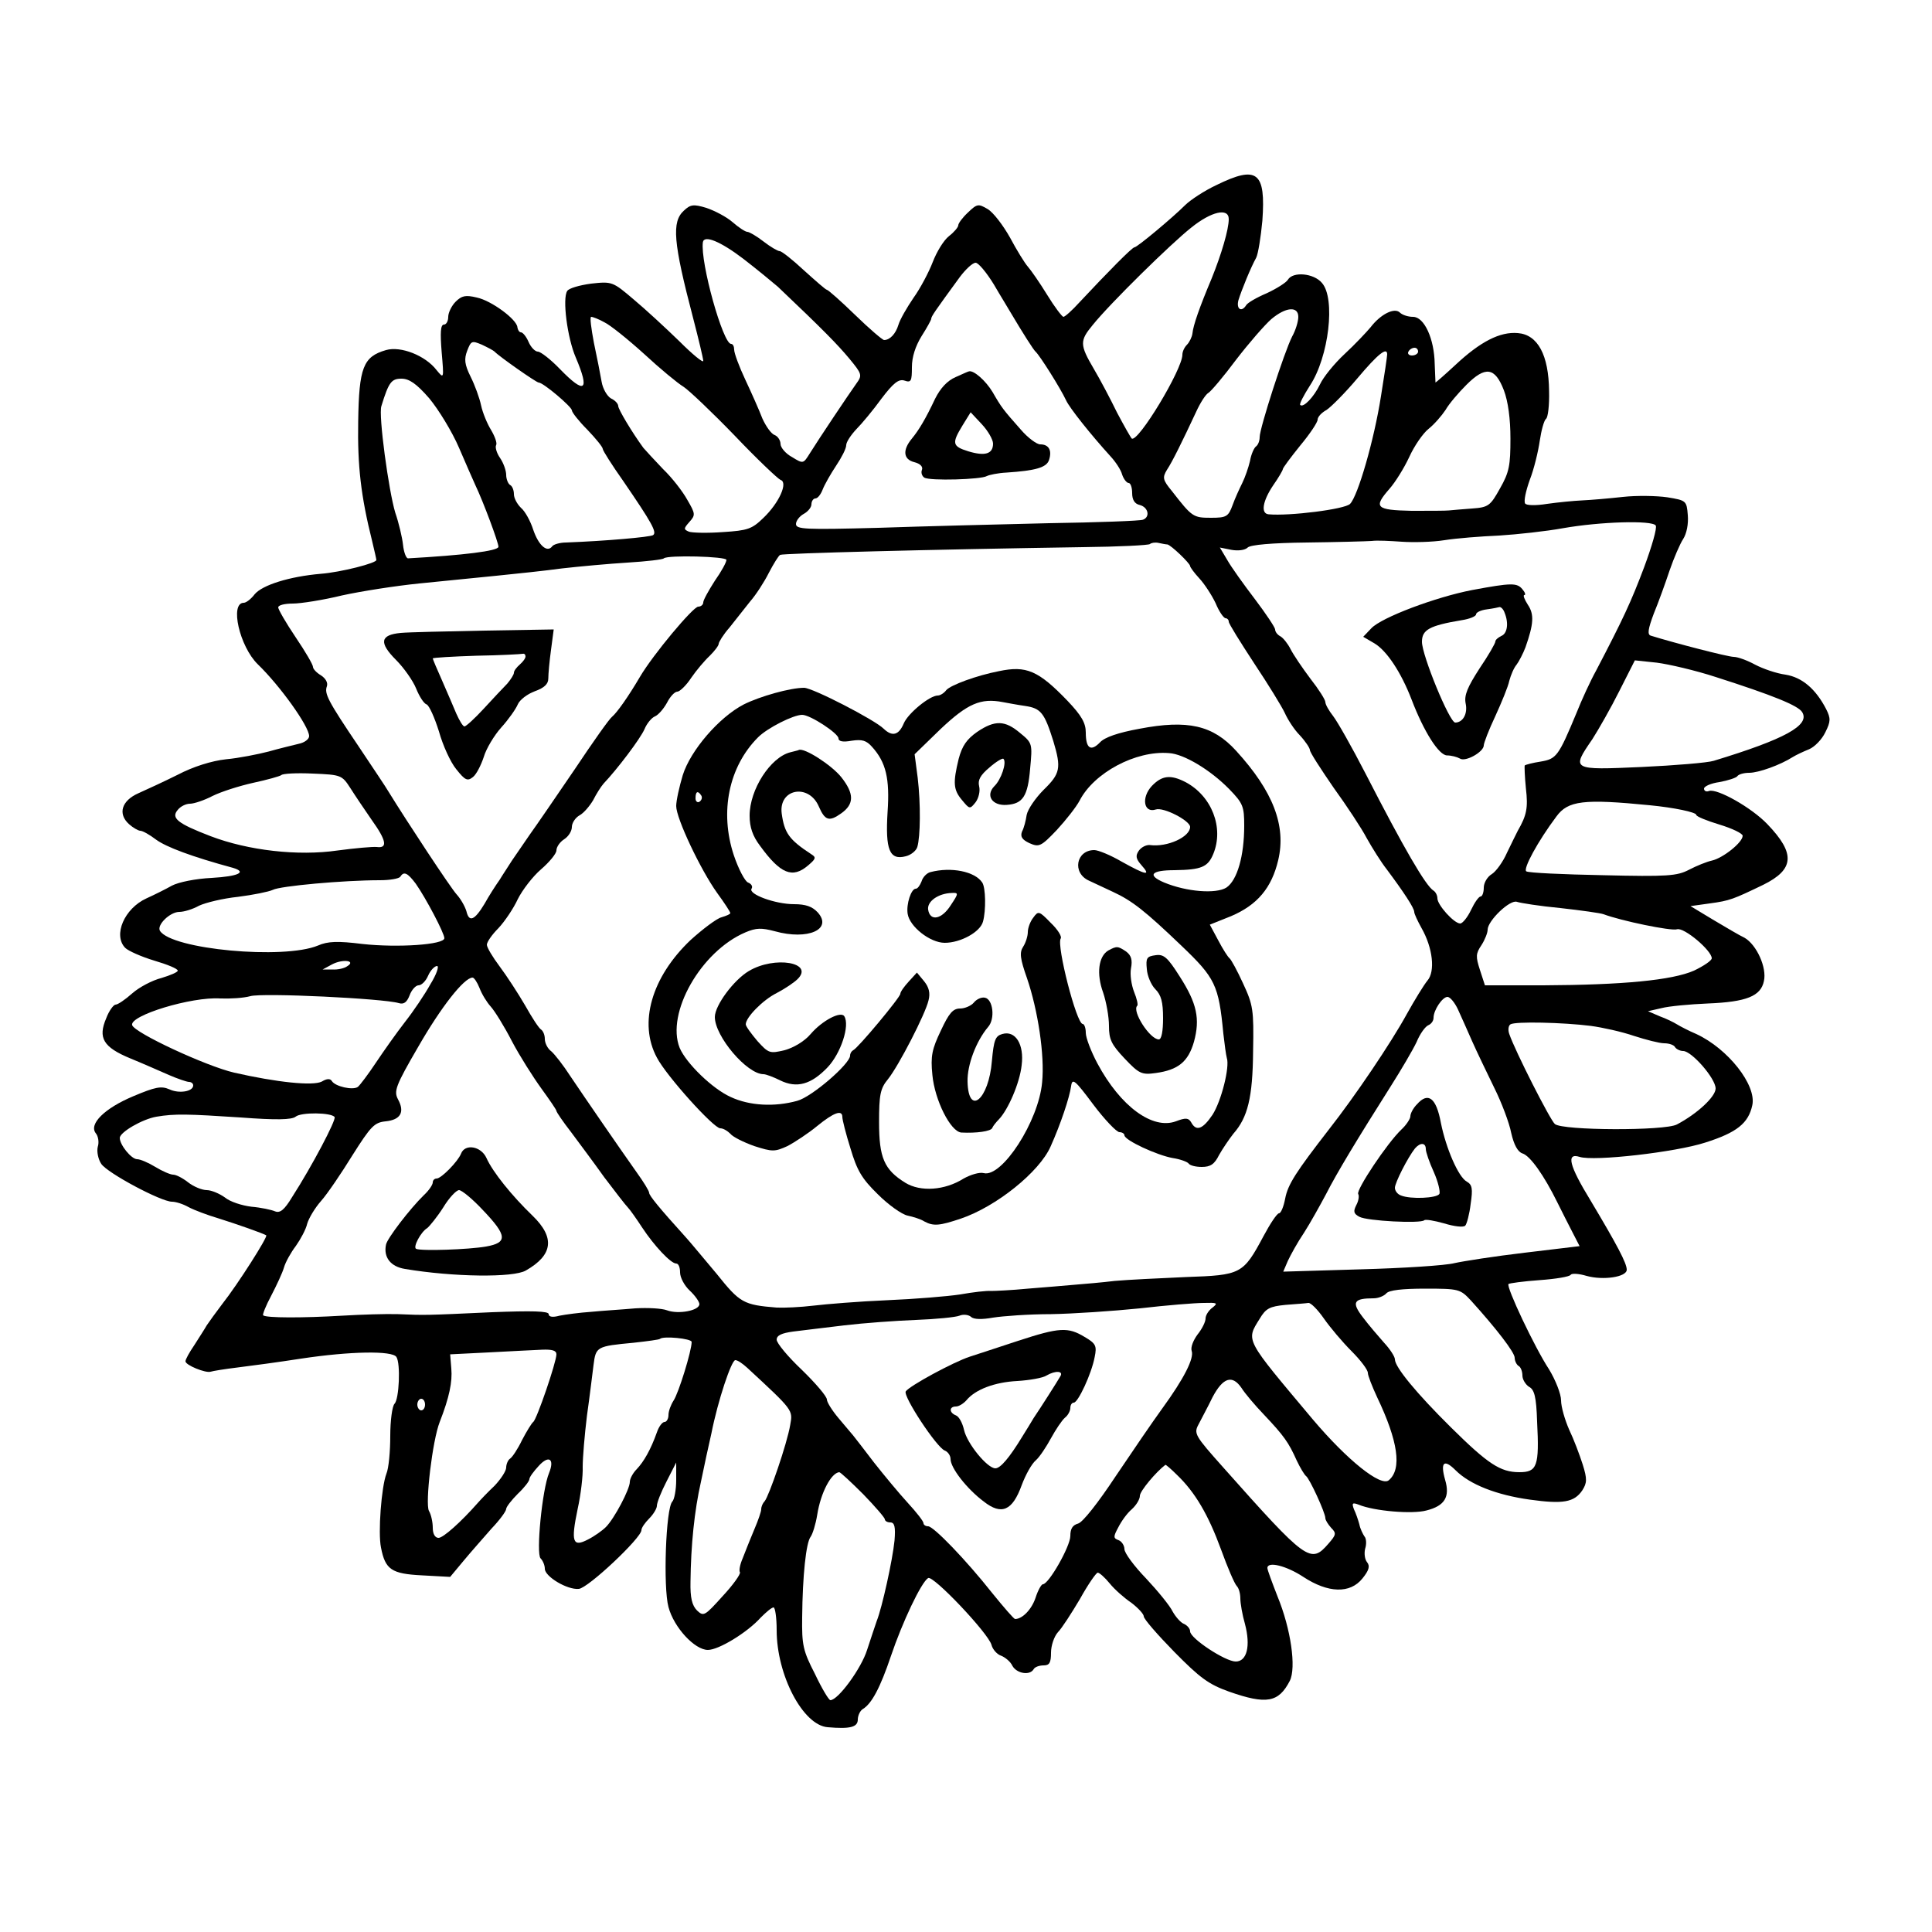 <?xml version="1.0" standalone="no"?>
<!DOCTYPE svg PUBLIC "-//W3C//DTD SVG 20010904//EN"
 "http://www.w3.org/TR/2001/REC-SVG-20010904/DTD/svg10.dtd">
<svg version="1.0" xmlns="http://www.w3.org/2000/svg"
 width="500pt" height="500pt" viewBox="0 0 500 500"
 preserveAspectRatio="xMidYMid meet">
<g transform="translate(0,500) scale(0.1,-0.1)"
fill="#000000" stroke="none">
<path d="M3148 4521 c-32 -15 -68 -39 -81 -52 -32 -32 -124 -109 -131 -109 -6
0 -68 -63 -142 -142 -19 -21 -38 -38 -42 -38 -4 1 -23 26 -42 57 -19 31 -42
64 -50 73 -8 9 -29 43 -46 75 -18 32 -43 65 -58 74 -24 14 -27 14 -51 -9 -14
-13 -25 -28 -25 -33 0 -5 -11 -18 -24 -28 -14 -11 -32 -41 -42 -67 -10 -26
-32 -68 -50 -93 -17 -25 -35 -56 -39 -70 -7 -23 -22 -39 -37 -39 -4 0 -38 29
-75 65 -37 36 -70 65 -73 65 -3 0 -29 23 -59 50 -30 28 -58 50 -63 50 -5 0
-24 11 -42 25 -18 14 -37 25 -42 25 -5 0 -22 11 -38 25 -16 14 -47 30 -68 37
-33 10 -41 9 -58 -7 -32 -29 -28 -81 24 -279 14 -54 26 -104 26 -110 0 -6 -28
17 -62 51 -35 34 -88 83 -118 108 -54 46 -56 47 -110 41 -30 -4 -58 -12 -62
-19 -13 -19 0 -121 22 -172 37 -87 24 -97 -41 -30 -24 25 -50 45 -57 45 -7 0
-18 11 -24 25 -6 14 -15 25 -20 25 -4 0 -8 6 -9 13 -1 20 -67 69 -105 77 -29
7 -39 5 -55 -11 -10 -10 -19 -28 -19 -39 0 -11 -5 -20 -11 -20 -9 0 -10 -21
-6 -71 6 -70 6 -70 -13 -47 -29 38 -93 63 -131 52 -59 -17 -70 -45 -72 -185
-2 -115 7 -193 36 -309 6 -25 11 -47 11 -49 2 -8 -92 -32 -144 -36 -81 -7
-151 -29 -171 -53 -9 -12 -22 -22 -28 -22 -37 0 -11 -113 36 -159 58 -56 133
-161 133 -186 0 -8 -12 -17 -27 -20 -16 -4 -50 -12 -78 -20 -27 -7 -77 -17
-110 -20 -37 -4 -85 -19 -125 -40 -36 -18 -82 -39 -102 -48 -43 -19 -54 -53
-24 -80 10 -9 24 -17 29 -17 6 0 24 -10 41 -23 26 -19 92 -44 199 -73 37 -11
14 -22 -55 -26 -42 -2 -86 -11 -103 -20 -16 -9 -46 -24 -66 -33 -57 -26 -87
-95 -55 -128 8 -8 42 -23 75 -33 34 -10 61 -21 61 -26 0 -4 -19 -12 -42 -19
-24 -6 -58 -24 -76 -40 -18 -16 -37 -29 -43 -29 -5 0 -17 -16 -24 -35 -22 -51
-8 -75 62 -104 32 -13 77 -33 100 -43 23 -10 47 -18 52 -18 6 0 11 -4 11 -9 0
-16 -37 -22 -62 -10 -21 9 -36 6 -93 -18 -74 -31 -116 -72 -97 -96 6 -7 9 -23
5 -35 -3 -12 1 -32 9 -44 16 -24 155 -98 183 -98 10 0 29 -6 43 -14 15 -8 50
-21 77 -29 48 -15 116 -39 124 -44 5 -3 -73 -126 -114 -178 -16 -21 -34 -46
-40 -55 -5 -9 -20 -32 -32 -51 -13 -19 -23 -37 -23 -42 0 -10 52 -31 65 -27 6
2 37 7 70 11 33 4 107 14 165 23 126 19 236 21 246 4 11 -17 7 -109 -5 -121
-6 -6 -11 -44 -11 -83 0 -40 -4 -84 -10 -98 -13 -34 -22 -153 -14 -191 11 -57
27 -68 106 -72 l73 -4 35 42 c19 23 52 60 72 83 21 22 38 45 38 51 0 5 14 23
30 39 17 16 30 33 30 38 0 5 11 20 24 34 26 29 42 19 27 -18 -18 -43 -34 -209
-22 -221 6 -6 11 -18 11 -27 0 -20 58 -55 88 -52 24 2 162 132 162 152 0 6 9
19 20 30 11 11 20 26 20 33 0 8 11 36 25 63 l25 49 0 -45 c0 -26 -5 -51 -10
-56 -17 -17 -24 -222 -10 -273 14 -53 68 -111 102 -111 28 0 102 45 137 84 14
14 28 26 33 26 4 0 8 -26 8 -59 0 -116 68 -246 132 -251 58 -5 78 0 78 20 0
10 6 23 13 27 23 14 45 55 73 138 29 86 78 190 96 201 13 8 156 -143 164 -173
3 -12 15 -25 25 -28 10 -4 24 -15 29 -26 11 -20 45 -26 55 -9 3 6 15 10 26 10
15 0 19 7 19 33 0 18 8 42 18 53 10 10 35 49 57 86 21 38 42 68 46 68 4 0 18
-12 31 -28 12 -15 38 -38 56 -50 17 -13 32 -29 32 -35 0 -7 36 -48 79 -92 67
-68 89 -84 142 -103 97 -34 128 -28 157 28 17 34 3 134 -32 219 -14 36 -26 68
-26 73 0 18 49 6 93 -23 64 -42 121 -44 153 -4 17 21 20 32 12 42 -6 7 -8 23
-5 35 4 12 3 27 -2 32 -4 6 -11 20 -13 31 -3 11 -9 29 -14 39 -6 16 -4 18 12
12 41 -17 140 -25 176 -15 47 12 61 35 48 79 -13 46 -3 55 27 25 37 -37 106
-64 192 -76 86 -12 115 -7 136 24 12 19 13 29 1 67 -8 25 -23 65 -35 90 -11
25 -21 59 -21 76 0 16 -14 52 -31 80 -37 56 -112 215 -105 221 2 2 38 7 80 10
42 3 79 9 81 14 3 4 21 3 41 -3 43 -12 104 -3 104 16 0 17 -25 64 -93 178 -57
93 -64 125 -29 114 37 -12 248 12 325 37 82 26 112 50 122 97 11 52 -63 146
-145 184 -19 8 -42 20 -50 25 -8 5 -28 15 -45 21 l-30 13 35 8 c19 5 73 10
120 12 100 4 137 19 145 58 8 35 -19 94 -50 112 -13 6 -50 28 -82 47 l-58 35
50 7 c52 7 61 11 138 48 81 40 84 81 11 157 -41 43 -130 93 -151 86 -7 -3 -13
0 -13 6 0 6 18 14 40 17 22 4 43 11 46 15 3 5 17 9 31 9 24 0 80 20 113 41 8
5 27 14 42 20 14 6 33 25 42 44 14 28 14 36 2 60 -27 52 -62 82 -105 89 -23 3
-58 15 -79 26 -20 11 -45 20 -55 20 -15 0 -154 36 -215 55 -9 3 -7 17 8 57 12
29 30 79 41 112 11 32 27 69 35 81 9 14 14 39 12 62 -3 37 -4 38 -53 46 -27 4
-79 5 -115 1 -36 -4 -83 -8 -105 -9 -22 -1 -63 -5 -91 -9 -31 -5 -54 -4 -57 1
-4 6 2 33 12 61 11 28 22 74 26 102 4 27 11 52 16 56 5 3 9 35 8 72 -1 93 -29
146 -81 150 -46 4 -97 -22 -162 -83 -27 -25 -50 -45 -51 -45 0 0 -1 21 -2 48
-1 65 -27 122 -56 122 -13 0 -28 5 -34 11 -14 14 -50 -4 -76 -38 -10 -12 -40
-44 -67 -69 -27 -25 -56 -61 -64 -79 -16 -33 -43 -61 -51 -53 -3 2 9 25 25 50
49 74 67 226 31 266 -21 25 -75 30 -88 8 -4 -7 -29 -23 -55 -35 -26 -11 -50
-25 -53 -31 -12 -19 -26 -10 -20 13 8 26 32 85 46 110 5 10 12 53 16 96 9 126
-13 144 -119 92z m32 -88 c0 -27 -19 -91 -44 -153 -32 -76 -48 -122 -50 -143
-1 -9 -8 -23 -14 -29 -7 -7 -12 -18 -12 -26 0 -38 -114 -227 -131 -217 -3 3
-20 33 -38 67 -17 35 -44 86 -60 113 -37 63 -37 73 -3 114 45 56 203 211 255
252 52 42 97 52 97 22z m-1256 -103 c35 -27 75 -60 89 -72 119 -113 154 -149
185 -186 33 -40 34 -43 18 -65 -20 -28 -97 -143 -120 -180 -17 -27 -17 -28
-46 -10 -17 9 -30 25 -30 34 0 9 -7 20 -15 23 -9 3 -23 23 -32 43 -8 21 -28
66 -44 100 -16 34 -29 69 -29 78 0 8 -3 15 -8 15 -21 0 -80 211 -73 263 3 20
46 2 105 -43z m648 -66 c18 -31 38 -63 43 -72 32 -54 60 -98 65 -102 11 -10
64 -94 79 -126 9 -20 65 -90 115 -145 13 -14 27 -35 30 -47 4 -12 12 -22 17
-22 5 0 9 -12 9 -26 0 -17 6 -28 20 -31 22 -6 27 -31 8 -38 -7 -3 -116 -7
-243 -9 -126 -3 -326 -8 -442 -12 -190 -5 -213 -4 -213 10 0 8 9 20 20 26 11
6 20 17 20 25 0 8 5 15 10 15 6 0 14 10 19 23 5 13 21 41 35 62 14 21 26 44
26 53 0 8 12 26 26 41 14 14 44 50 65 79 31 41 45 52 60 47 17 -6 19 -1 19 35
0 26 9 54 25 80 14 22 25 42 25 45 0 6 9 19 74 108 15 20 33 37 41 37 7 0 28
-25 47 -56z m788 -84 c0 -12 -7 -35 -16 -51 -20 -39 -84 -237 -84 -260 0 -10
-4 -20 -9 -24 -5 -3 -13 -20 -16 -38 -4 -17 -13 -43 -20 -57 -7 -14 -19 -40
-25 -57 -11 -30 -16 -33 -56 -33 -46 0 -49 2 -101 69 -24 29 -25 35 -13 55 14
21 40 74 76 151 10 22 24 44 31 48 7 4 40 43 72 86 33 43 74 90 91 105 38 32
70 34 70 6z m-1796 -14 c15 -7 61 -44 103 -82 41 -38 87 -76 102 -85 14 -9 74
-66 132 -126 58 -61 112 -112 119 -115 20 -6 -3 -59 -45 -99 -29 -28 -40 -32
-104 -36 -40 -3 -79 -2 -88 1 -14 6 -14 8 1 25 16 18 16 21 -5 57 -12 22 -40
58 -63 80 -22 23 -45 48 -51 55 -30 41 -65 100 -65 108 0 6 -8 15 -19 20 -10
6 -21 25 -24 43 -3 18 -12 63 -20 101 -7 37 -11 67 -7 67 4 0 20 -6 34 -14z
m-284 -76 c11 -12 108 -80 114 -80 12 0 86 -63 86 -72 0 -5 18 -28 40 -50 22
-23 40 -45 40 -50 0 -4 24 -42 53 -83 74 -108 88 -133 77 -140 -9 -5 -121 -15
-225 -19 -16 0 -33 -5 -36 -10 -13 -17 -35 2 -49 43 -7 22 -21 48 -32 57 -10
10 -18 25 -18 35 0 10 -4 21 -10 24 -5 3 -10 15 -10 26 0 11 -7 31 -16 44 -9
13 -13 28 -10 33 3 5 -3 22 -13 39 -10 16 -22 45 -26 64 -4 19 -16 52 -27 74
-16 32 -17 46 -9 67 10 26 12 27 38 16 15 -7 30 -15 33 -18z m2390 0 c0 -5 -7
-10 -16 -10 -8 0 -12 5 -9 10 3 6 10 10 16 10 5 0 9 -4 9 -10z m-80 -7 c0 -5
-7 -53 -16 -108 -18 -115 -60 -259 -80 -279 -13 -14 -158 -32 -211 -27 -21 2
-15 35 12 75 14 20 25 39 25 42 0 3 20 30 45 61 25 30 45 60 45 67 0 7 10 18
23 25 12 8 48 44 80 82 53 63 77 82 77 62z m302 -93 c11 -29 17 -74 17 -125 0
-69 -3 -87 -27 -129 -25 -45 -30 -49 -72 -52 -25 -2 -52 -4 -60 -5 -8 -1 -52
-1 -97 -1 -93 2 -99 9 -57 57 15 17 38 54 51 82 13 29 36 62 50 73 15 12 34
34 44 49 9 16 34 45 54 65 49 49 74 46 97 -14z m-2781 -21 c24 -29 59 -86 77
-128 18 -42 37 -85 42 -96 21 -44 60 -149 60 -160 0 -11 -92 -22 -234 -30 -5
0 -11 16 -13 35 -2 19 -11 57 -20 83 -17 56 -44 253 -36 276 19 62 26 71 52
71 20 0 39 -13 72 -51z m3174 -329 c4 -6 -10 -54 -30 -108 -34 -90 -54 -133
-124 -267 -15 -27 -38 -77 -51 -110 -47 -113 -52 -119 -93 -126 -20 -3 -39 -8
-41 -10 -1 -2 0 -29 3 -59 6 -51 2 -70 -21 -110 -4 -8 -17 -34 -28 -57 -10
-23 -28 -48 -39 -55 -12 -7 -21 -23 -21 -35 0 -13 -4 -23 -8 -23 -5 0 -16 -16
-25 -35 -9 -19 -22 -35 -28 -35 -16 0 -59 48 -59 65 0 8 -5 17 -10 20 -20 12
-77 110 -176 303 -35 68 -73 135 -84 149 -11 14 -20 30 -20 36 0 6 -17 33 -39
61 -21 28 -44 62 -51 76 -7 14 -19 29 -26 33 -8 4 -14 12 -14 18 0 5 -24 41
-52 78 -29 38 -62 84 -72 102 l-19 32 30 -6 c17 -3 35 -1 42 6 7 7 62 12 154
13 78 1 153 3 167 4 14 2 49 0 78 -2 29 -2 79 -1 110 4 31 5 95 10 142 12 47
3 121 11 165 19 96 17 231 21 240 7z m-1264 -49 c9 -1 59 -49 59 -56 0 -3 11
-18 24 -32 13 -14 32 -43 42 -64 9 -22 21 -39 26 -39 4 0 8 -4 8 -9 0 -5 30
-53 66 -108 36 -54 71 -111 79 -128 7 -16 24 -43 39 -58 14 -15 26 -33 26 -38
0 -6 28 -49 61 -97 34 -47 73 -106 86 -131 14 -25 37 -62 52 -81 44 -59 71
-100 71 -110 0 -5 9 -24 19 -42 29 -51 36 -112 15 -136 -9 -11 -33 -50 -53
-86 -41 -75 -135 -214 -201 -298 -86 -111 -107 -143 -114 -180 -4 -21 -11 -38
-16 -38 -5 0 -23 -27 -40 -59 -53 -99 -58 -101 -201 -106 -68 -3 -151 -7 -184
-10 -33 -4 -80 -8 -105 -10 -25 -2 -79 -7 -120 -10 -41 -4 -84 -6 -95 -6 -11
1 -47 -3 -80 -9 -33 -5 -118 -12 -190 -15 -71 -3 -157 -10 -190 -14 -33 -4
-76 -6 -95 -5 -86 7 -95 12 -155 87 -33 39 -69 83 -82 97 -67 74 -93 106 -93
113 0 5 -15 29 -33 54 -46 65 -132 190 -171 248 -18 28 -40 56 -49 64 -10 7
-17 22 -17 32 0 10 -4 20 -9 24 -6 3 -24 31 -42 63 -18 31 -48 77 -66 101 -18
24 -33 49 -33 56 0 7 13 26 30 43 16 17 39 51 50 75 12 24 39 59 60 77 22 19
40 41 40 49 0 9 9 22 20 29 11 7 20 21 20 32 0 10 9 24 20 30 11 6 26 24 35
39 8 16 20 35 27 43 36 38 95 116 106 141 6 15 19 30 27 33 9 4 22 19 31 35 8
16 20 29 27 29 6 0 23 16 36 36 13 19 35 45 48 57 12 12 23 26 23 31 0 4 12
24 28 42 15 19 39 49 53 67 15 17 37 51 49 75 12 23 25 44 29 46 7 4 388 14
783 20 93 1 171 5 174 8 3 3 13 5 22 3 9 -2 20 -4 23 -4z m-1141 -40 c0 -6
-13 -30 -30 -54 -16 -25 -30 -50 -30 -56 0 -6 -6 -11 -13 -11 -13 0 -117 -124
-151 -182 -30 -51 -59 -92 -72 -103 -7 -5 -50 -66 -96 -135 -47 -69 -99 -145
-117 -170 -17 -25 -38 -55 -46 -67 -8 -13 -23 -35 -32 -50 -10 -14 -28 -42
-39 -62 -26 -43 -40 -49 -47 -19 -4 13 -15 32 -25 43 -15 16 -129 189 -177
267 -5 9 -40 61 -76 115 -81 120 -90 138 -83 157 3 9 -3 20 -15 28 -12 7 -21
17 -21 22 0 6 -20 40 -45 77 -25 37 -45 72 -45 77 0 6 17 10 38 10 20 0 78 9
127 21 50 11 140 25 200 31 61 6 151 15 200 20 50 5 126 13 170 19 44 5 120
12 169 15 49 3 92 8 94 11 10 9 162 5 162 -4z m2560 -303 c147 -47 214 -74
224 -91 21 -34 -45 -70 -229 -126 -16 -5 -101 -12 -187 -16 -181 -8 -182 -8
-127 72 16 25 48 81 70 125 l40 79 57 -6 c31 -4 100 -20 152 -37z m-3533 -288
c12 -19 37 -56 55 -82 38 -53 42 -74 13 -70 -11 1 -56 -3 -101 -9 -103 -15
-232 0 -329 37 -86 33 -103 47 -85 68 7 9 21 16 32 16 10 0 37 9 58 20 22 11
69 26 105 34 37 8 69 17 73 20 3 4 40 6 81 4 74 -3 76 -4 98 -38z m3363 -44
c62 -6 120 -18 120 -25 0 -4 27 -15 60 -25 33 -10 60 -23 60 -29 0 -17 -50
-57 -79 -64 -14 -3 -41 -14 -60 -24 -31 -16 -55 -18 -223 -14 -103 2 -192 6
-198 10 -9 6 30 78 78 142 30 41 70 46 242 29z m-3194 -203 c26 -37 74 -128
74 -141 0 -17 -121 -25 -212 -15 -64 8 -90 7 -115 -4 -89 -37 -379 -10 -409
38 -9 15 26 49 50 49 12 0 35 7 51 16 17 8 62 19 101 23 39 5 79 13 90 18 18
10 183 25 277 25 26 0 49 4 53 9 9 15 19 10 40 -18z m2962 -63 c54 -6 104 -13
112 -16 45 -17 175 -44 190 -39 18 6 90 -55 90 -75 0 -6 -21 -20 -46 -32 -57
-25 -185 -37 -390 -38 l-151 0 -13 40 c-11 34 -11 42 4 64 9 14 16 32 16 40 0
23 58 79 76 72 9 -3 59 -11 112 -16z m-3140 -151 c-7 -5 -24 -9 -38 -8 l-25 0
24 13 c28 15 64 10 39 -5z m216 -46 c-15 -27 -44 -70 -66 -98 -21 -27 -55 -75
-75 -105 -20 -30 -41 -58 -47 -63 -13 -9 -58 1 -67 15 -4 7 -13 7 -26 -1 -23
-12 -117 -2 -227 23 -73 17 -258 103 -264 123 -7 25 154 74 228 69 25 -1 60 1
78 6 32 9 344 -6 384 -18 13 -4 21 2 28 20 5 14 16 26 23 26 8 0 19 11 25 25
6 14 17 25 23 25 6 0 -1 -21 -17 -47z m127 -10 c6 -16 19 -37 29 -48 10 -11
35 -51 55 -90 20 -38 55 -93 76 -122 21 -29 39 -55 39 -58 0 -3 17 -28 38 -55
20 -27 59 -79 86 -117 28 -37 55 -72 61 -78 5 -5 22 -29 37 -52 31 -47 74 -93
88 -93 6 0 10 -10 10 -23 0 -13 11 -34 25 -47 14 -13 25 -29 25 -35 0 -17 -55
-27 -84 -16 -13 5 -50 7 -82 5 -33 -3 -84 -6 -114 -9 -30 -2 -67 -7 -82 -10
-18 -5 -28 -3 -28 4 0 8 -43 9 -147 5 -173 -8 -172 -8 -243 -5 -30 1 -95 -1
-145 -4 -101 -6 -197 -6 -204 1 -2 2 7 25 21 51 14 27 29 59 33 73 4 14 18 39
31 56 12 17 26 43 29 57 4 14 20 41 36 59 16 18 52 71 81 118 48 76 57 85 86
88 39 4 50 24 32 57 -11 21 -7 34 53 137 58 101 118 178 140 178 4 0 12 -12
18 -27z m2532 -55 c8 -18 25 -55 37 -83 12 -27 38 -81 57 -120 19 -38 39 -91
44 -117 7 -31 17 -49 29 -53 20 -6 56 -57 90 -126 12 -24 30 -60 40 -79 l18
-35 -142 -17 c-77 -9 -160 -22 -182 -27 -23 -6 -132 -13 -242 -16 l-201 -6 12
28 c7 15 25 48 42 73 16 25 41 70 57 100 28 55 80 141 168 280 26 41 56 92 66
113 9 22 23 41 31 44 7 3 13 11 13 19 0 20 23 54 36 54 7 0 19 -15 27 -32z
m344 -43 c30 -4 80 -15 112 -26 31 -10 66 -19 78 -19 12 0 25 -4 28 -10 3 -5
13 -10 21 -10 22 0 84 -71 84 -97 0 -21 -47 -65 -100 -93 -31 -17 -296 -16
-316 1 -12 10 -103 189 -118 233 -4 11 -2 22 3 25 12 8 137 5 208 -4z m-3494
-237 c92 -7 132 -6 142 2 14 12 93 11 101 -1 4 -8 -58 -126 -110 -207 -20 -33
-31 -42 -44 -37 -9 4 -37 10 -61 12 -25 3 -56 13 -69 24 -14 10 -35 19 -47 19
-12 0 -34 9 -48 20 -14 11 -31 20 -39 20 -7 0 -28 9 -46 20 -18 11 -39 20 -47
20 -15 0 -45 37 -45 55 0 15 59 49 95 55 47 8 81 7 218 -2z m3184 -474 c66
-73 113 -134 113 -148 0 -8 5 -18 10 -21 6 -3 10 -15 10 -25 0 -10 8 -23 17
-29 14 -7 19 -26 21 -90 6 -116 0 -131 -46 -131 -49 0 -81 21 -177 116 -89 88
-145 156 -145 176 0 7 -13 27 -28 43 -15 17 -40 46 -55 66 -30 39 -24 49 28
49 12 0 27 6 33 13 7 8 41 12 100 12 88 0 91 -1 119 -31z m-669 -18 c-10 -7
-18 -20 -18 -28 0 -9 -9 -27 -21 -42 -11 -15 -18 -33 -15 -42 7 -19 -20 -72
-76 -149 -24 -33 -78 -112 -121 -176 -45 -68 -85 -119 -97 -122 -14 -4 -20
-13 -20 -32 0 -27 -56 -125 -71 -125 -4 0 -13 -16 -19 -35 -10 -30 -34 -55
-53 -55 -3 0 -29 30 -59 67 -68 86 -152 173 -166 173 -7 0 -12 4 -12 8 0 5
-18 28 -41 53 -22 24 -61 71 -87 104 -25 33 -50 65 -54 70 -5 6 -22 26 -38 45
-16 19 -30 41 -30 48 0 8 -29 42 -65 77 -36 34 -65 69 -65 78 0 11 13 17 43
21 23 3 83 10 132 16 50 6 133 12 185 14 52 2 103 7 113 11 9 4 23 3 30 -3 7
-7 29 -7 57 -2 25 4 92 9 150 9 58 1 161 8 230 15 69 8 143 14 165 14 35 1 38
0 23 -12z m288 -28 c16 -23 48 -61 72 -85 23 -23 42 -48 42 -56 0 -7 11 -35
24 -63 54 -113 65 -186 30 -215 -21 -17 -107 52 -196 157 -177 211 -174 203
-138 261 16 27 26 32 67 36 26 2 53 4 59 5 6 1 24 -17 40 -40z m-1636 -61 c0
-23 -34 -133 -47 -152 -7 -11 -13 -27 -13 -37 0 -10 -5 -18 -10 -18 -6 0 -15
-12 -20 -27 -16 -45 -34 -76 -52 -95 -10 -10 -18 -25 -18 -33 0 -19 -40 -95
-62 -117 -9 -9 -30 -24 -46 -32 -40 -21 -45 -7 -27 79 8 36 14 86 13 109 0 24
5 83 11 132 7 49 14 108 17 131 6 48 8 49 104 58 36 4 66 8 68 10 8 8 82 1 82
-8z m-350 -32 c0 -20 -51 -169 -60 -175 -4 -3 -17 -24 -29 -47 -11 -23 -25
-44 -31 -48 -5 -3 -10 -14 -10 -23 0 -9 -14 -30 -30 -47 -17 -16 -36 -36 -43
-44 -44 -50 -90 -91 -102 -91 -9 0 -15 10 -15 26 0 14 -4 34 -10 44 -10 19 9
182 28 230 25 64 33 104 30 138 l-3 37 100 5 c55 3 117 6 138 7 26 1 37 -2 37
-12z m494 -35 c120 -111 118 -109 111 -148 -8 -48 -55 -184 -66 -197 -5 -5 -9
-14 -9 -21 0 -6 -8 -29 -17 -50 -9 -22 -17 -41 -18 -44 -1 -3 -7 -18 -13 -33
-7 -16 -10 -32 -7 -36 2 -5 -18 -33 -45 -62 -46 -51 -49 -53 -66 -37 -13 13
-18 33 -17 75 1 94 10 183 27 258 8 39 20 95 27 125 17 86 52 190 62 190 6 0
19 -9 31 -20z m1279 -52 c8 -13 34 -44 58 -69 52 -55 64 -72 85 -119 9 -19 20
-37 24 -40 9 -6 50 -95 50 -109 0 -5 7 -16 15 -25 14 -14 13 -18 -7 -41 -46
-53 -56 -46 -272 197 -74 83 -77 88 -64 112 7 14 24 45 36 70 27 51 51 59 75
24z m-2113 -43 c0 -8 -4 -15 -10 -15 -5 0 -10 7 -10 15 0 8 5 15 10 15 6 0 10
-7 10 -15z m1946 -182 c47 -45 81 -103 114 -193 17 -47 35 -89 41 -95 5 -5 9
-19 9 -32 0 -12 5 -42 12 -66 15 -57 5 -97 -24 -97 -27 0 -118 60 -118 78 0 7
-7 15 -15 19 -9 3 -22 18 -30 32 -7 15 -39 54 -69 86 -31 32 -56 66 -56 76 0
9 -7 20 -15 23 -14 5 -14 9 -1 33 8 16 23 37 35 47 12 11 21 26 21 35 0 12 42
62 66 80 1 1 15 -11 30 -26z m-812 -50 c31 -32 56 -61 56 -65 0 -4 6 -8 14 -8
11 0 14 -11 11 -47 -5 -50 -32 -173 -46 -208 -4 -11 -15 -45 -25 -75 -15 -48
-75 -130 -95 -130 -4 0 -22 30 -40 68 -31 60 -34 75 -33 147 1 107 10 193 22
208 5 7 13 32 17 57 9 57 36 108 57 110 3 0 31 -26 62 -57z"/>
<path d="M2473 4024 c-21 -9 -39 -28 -53 -56 -25 -53 -42 -81 -60 -103 -25
-30 -22 -54 6 -61 16 -4 23 -12 20 -20 -3 -7 0 -16 6 -20 14 -9 148 -5 162 4
6 3 29 8 51 9 75 5 104 13 110 33 8 25 -1 40 -23 40 -9 0 -32 17 -50 38 -46
52 -50 57 -73 97 -18 30 -49 57 -61 54 -2 0 -17 -7 -35 -15z m97 -172 c0 -27
-21 -33 -64 -20 -42 13 -43 21 -15 67 l21 34 29 -31 c16 -17 29 -40 29 -50z"/>
<path d="M3810 3473 c-94 -18 -235 -71 -261 -99 l-21 -22 29 -17 c32 -19 69
-75 96 -145 32 -84 71 -145 92 -145 11 0 26 -4 33 -8 14 -10 62 17 62 34 0 6
13 40 30 76 16 35 33 76 36 91 4 15 12 34 19 42 6 8 17 29 23 45 21 60 23 85
6 110 -9 14 -13 25 -9 25 4 0 2 7 -5 15 -14 17 -28 17 -130 -2z m84 -59 c11
-27 7 -54 -9 -60 -8 -4 -15 -10 -15 -14 0 -5 -18 -36 -41 -70 -31 -48 -40 -69
-36 -90 6 -27 -7 -50 -27 -50 -15 1 -86 174 -86 209 0 31 19 42 103 56 20 3
37 10 37 15 0 5 12 11 28 13 15 2 30 5 33 6 4 0 10 -6 13 -15z"/>
<path d="M2585 3263 c-57 -11 -125 -36 -136 -49 -6 -8 -16 -14 -22 -14 -21 0
-77 -46 -88 -72 -13 -31 -30 -35 -52 -14 -23 23 -184 106 -206 106 -36 0 -114
-22 -156 -43 -64 -33 -138 -119 -158 -183 -9 -30 -17 -66 -17 -80 0 -32 63
-165 106 -225 19 -26 34 -49 34 -52 0 -3 -10 -7 -23 -11 -12 -3 -48 -30 -80
-59 -101 -96 -135 -215 -87 -304 25 -48 147 -183 164 -183 8 0 19 -7 26 -14 6
-8 34 -22 62 -32 47 -15 53 -15 86 0 19 10 54 33 77 52 43 35 65 43 65 23 0
-7 9 -43 21 -81 17 -57 29 -78 71 -119 27 -27 62 -52 77 -55 14 -3 34 -9 43
-15 24 -13 40 -11 94 7 92 31 204 121 233 187 26 58 49 127 53 156 3 22 10 16
57 -47 30 -40 61 -72 68 -72 7 0 13 -4 13 -8 0 -13 85 -52 125 -59 20 -3 38
-10 41 -14 3 -5 18 -9 34 -9 23 0 33 7 45 31 9 16 26 41 37 55 37 42 50 93 51
214 2 107 0 119 -26 175 -15 33 -31 62 -35 65 -4 3 -17 23 -29 46 l-22 41 55
22 c68 29 105 73 122 145 21 89 -13 178 -109 283 -60 66 -125 81 -250 57 -55
-10 -90 -22 -102 -35 -24 -25 -37 -16 -37 25 0 25 -11 44 -47 82 -76 79 -107
92 -178 77z m68 -90 c41 -6 50 -18 73 -91 21 -70 18 -84 -25 -126 -21 -21 -41
-50 -44 -65 -2 -14 -7 -34 -12 -43 -5 -13 0 -21 19 -30 25 -11 30 -9 71 34 23
25 50 59 59 76 37 72 145 130 231 123 39 -2 108 -44 156 -93 36 -37 39 -45 39
-95 0 -78 -18 -141 -46 -160 -27 -17 -103 -11 -161 13 -45 19 -34 32 27 32 69
1 86 8 100 42 28 68 -4 150 -72 186 -39 20 -61 17 -87 -10 -28 -30 -21 -71 10
-61 20 7 89 -29 89 -45 0 -26 -59 -53 -104 -47 -10 1 -23 -6 -29 -15 -9 -13
-7 -21 7 -37 26 -29 12 -26 -51 9 -29 17 -61 30 -71 30 -47 0 -58 -59 -14 -79
15 -7 43 -20 62 -29 50 -23 84 -50 177 -139 88 -84 97 -102 109 -228 3 -27 7
-56 9 -63 8 -23 -14 -111 -37 -147 -25 -37 -42 -44 -55 -20 -7 12 -14 13 -40
3 -60 -22 -143 38 -203 150 -16 30 -30 66 -30 79 0 13 -4 23 -8 23 -16 0 -68
203 -57 221 4 5 -8 24 -26 41 -30 31 -32 31 -45 13 -8 -10 -14 -27 -14 -37 0
-10 -5 -27 -12 -38 -10 -15 -8 -31 10 -82 28 -82 46 -199 39 -269 -9 -101
-104 -247 -151 -235 -11 3 -34 -4 -52 -14 -49 -31 -112 -35 -151 -11 -55 34
-68 65 -68 157 0 70 3 87 23 111 28 35 97 169 105 204 5 19 1 34 -11 49 l-19
23 -21 -23 c-12 -13 -22 -27 -22 -32 0 -9 -110 -141 -122 -146 -4 -2 -8 -8 -8
-14 0 -21 -99 -107 -137 -117 -58 -16 -123 -13 -172 10 -47 21 -115 87 -132
127 -36 90 55 250 170 299 28 12 42 12 76 3 86 -24 151 5 111 49 -14 15 -31
21 -61 21 -49 0 -119 26 -110 40 4 6 -1 13 -9 16 -8 3 -25 35 -37 71 -37 112
-13 229 63 305 24 24 91 58 114 58 21 0 94 -48 94 -61 0 -8 12 -10 34 -6 27 4
38 1 53 -16 36 -40 46 -82 40 -169 -6 -97 5 -125 47 -114 13 3 27 14 30 24 8
27 9 111 1 179 l-8 61 68 66 c69 65 103 80 160 69 11 -2 37 -7 58 -10z m-838
-232 c3 -5 1 -12 -5 -16 -5 -3 -10 1 -10 9 0 18 6 21 15 7z"/>
<path d="M2529 3106 c-27 -19 -39 -36 -48 -70 -15 -62 -14 -80 9 -107 19 -23
20 -24 35 -5 8 11 12 29 9 41 -4 16 3 29 27 49 17 15 34 25 36 22 9 -9 -6 -54
-24 -71 -23 -24 -5 -51 33 -48 41 3 54 22 60 94 6 64 6 66 -26 92 -39 33 -65
34 -111 3z"/>
<path d="M2045 3053 c-51 -13 -105 -96 -105 -164 0 -30 8 -53 27 -78 53 -73
84 -85 124 -51 20 17 22 21 9 29 -58 38 -70 55 -77 106 -8 64 70 78 96 18 16
-37 27 -40 58 -18 34 24 34 51 0 94 -25 31 -96 77 -110 70 -1 -1 -11 -3 -22
-6z"/>
<path d="M2408 2743 c-9 -2 -20 -13 -23 -24 -4 -10 -10 -19 -15 -19 -12 0 -25
-40 -21 -65 5 -33 58 -75 96 -75 41 0 92 28 99 55 8 29 7 88 -2 101 -19 29
-81 41 -134 27z m53 -85 c-23 -37 -54 -44 -59 -12 -3 21 26 42 61 43 18 1 18
-1 -2 -31z"/>
<path d="M2868 2540 c-25 -15 -31 -60 -13 -109 8 -24 15 -62 15 -86 0 -35 6
-48 41 -85 37 -39 44 -42 80 -37 58 8 84 29 99 81 16 59 8 99 -37 169 -31 49
-41 58 -62 55 -23 -3 -26 -7 -23 -36 1 -17 11 -41 22 -52 15 -15 20 -33 20
-75 0 -34 -4 -55 -11 -55 -23 0 -70 73 -56 87 3 2 -1 19 -8 36 -7 18 -11 45
-8 61 4 21 1 33 -12 43 -22 15 -25 15 -47 3z"/>
<path d="M1938 2487 c-39 -23 -88 -89 -88 -119 0 -50 83 -148 126 -148 6 0 25
-7 43 -16 43 -21 80 -11 123 34 34 36 58 108 43 132 -9 14 -57 -11 -87 -46
-16 -19 -45 -36 -68 -42 -38 -9 -41 -8 -70 24 -16 19 -30 38 -30 43 0 18 44
63 80 81 21 11 45 27 54 36 44 43 -59 61 -126 21z"/>
<path d="M2520 2405 c-7 -8 -23 -15 -35 -15 -19 0 -29 -12 -50 -57 -23 -48
-27 -66 -22 -115 6 -65 47 -147 75 -149 38 -2 77 3 80 12 2 5 10 15 17 22 24
25 54 94 59 140 7 54 -16 91 -50 81 -18 -5 -22 -15 -27 -70 -8 -100 -61 -144
-63 -53 -1 43 22 104 53 141 19 21 13 72 -8 76 -9 2 -22 -4 -29 -13z"/>
<path d="M1037 3362 c-53 -5 -57 -25 -12 -70 20 -20 44 -54 52 -74 8 -20 20
-39 27 -41 7 -3 21 -35 32 -70 10 -36 30 -80 45 -98 23 -29 29 -31 43 -20 9 7
21 31 28 52 6 21 27 56 45 76 19 21 38 48 43 60 5 12 25 27 44 34 25 9 35 19
35 33 0 12 3 45 7 74 l7 53 -179 -3 c-99 -2 -196 -4 -217 -6z m323 -61 c0 -5
-7 -14 -15 -21 -8 -7 -15 -16 -15 -21 0 -5 -8 -17 -17 -28 -10 -10 -37 -39
-61 -65 -23 -25 -46 -46 -50 -46 -4 0 -13 15 -21 33 -7 17 -24 56 -37 86 -13
29 -24 55 -24 57 0 2 51 5 113 7 61 1 115 4 120 5 4 1 7 -2 7 -7z"/>
<path d="M1193 2014 c-8 -20 -51 -64 -63 -64 -6 0 -10 -5 -10 -10 0 -6 -10
-21 -23 -33 -36 -35 -95 -112 -98 -128 -7 -33 12 -57 49 -63 125 -21 281 -23
313 -4 70 40 76 85 17 142 -53 51 -103 113 -119 149 -14 31 -56 38 -66 11z
m57 -146 c63 -66 64 -84 8 -94 -46 -8 -168 -12 -181 -6 -9 4 12 44 29 54 6 5
25 28 41 53 15 25 34 45 41 45 7 0 35 -23 62 -52z"/>
<path d="M3667 2142 c-10 -10 -17 -24 -17 -31 0 -6 -10 -22 -23 -34 -37 -35
-118 -157 -112 -167 3 -5 1 -18 -5 -29 -8 -16 -7 -22 8 -30 20 -11 159 -18
168 -9 3 3 26 -1 51 -8 26 -8 50 -11 55 -6 4 4 11 30 14 56 6 40 4 50 -10 58
-22 12 -54 87 -67 152 -12 65 -33 81 -62 48z m23 -116 c0 -7 9 -34 21 -60 11
-25 17 -51 14 -56 -7 -11 -74 -14 -99 -4 -9 3 -16 12 -16 20 0 13 33 78 52
102 14 16 28 15 28 -2z"/>
<path d="M2635 1530 c-49 -16 -106 -35 -125 -41 -43 -14 -157 -76 -166 -90 -7
-13 80 -145 101 -153 8 -3 15 -13 15 -22 0 -23 42 -77 86 -110 46 -36 74 -24
98 42 10 27 26 56 37 65 10 9 27 35 39 57 12 22 28 46 36 53 8 6 14 18 14 25
0 8 4 14 9 14 11 0 46 75 54 118 6 29 3 35 -26 52 -43 26 -65 25 -172 -10z
m109 -92 c-8 -14 -52 -83 -69 -108 -5 -9 -19 -31 -30 -49 -33 -54 -56 -81 -69
-81 -21 0 -73 64 -81 99 -4 18 -13 35 -21 38 -18 7 -18 23 0 23 7 0 19 7 27
16 23 28 73 47 132 50 32 2 66 8 75 14 24 14 45 12 36 -2z"/>
</g>
</svg>
